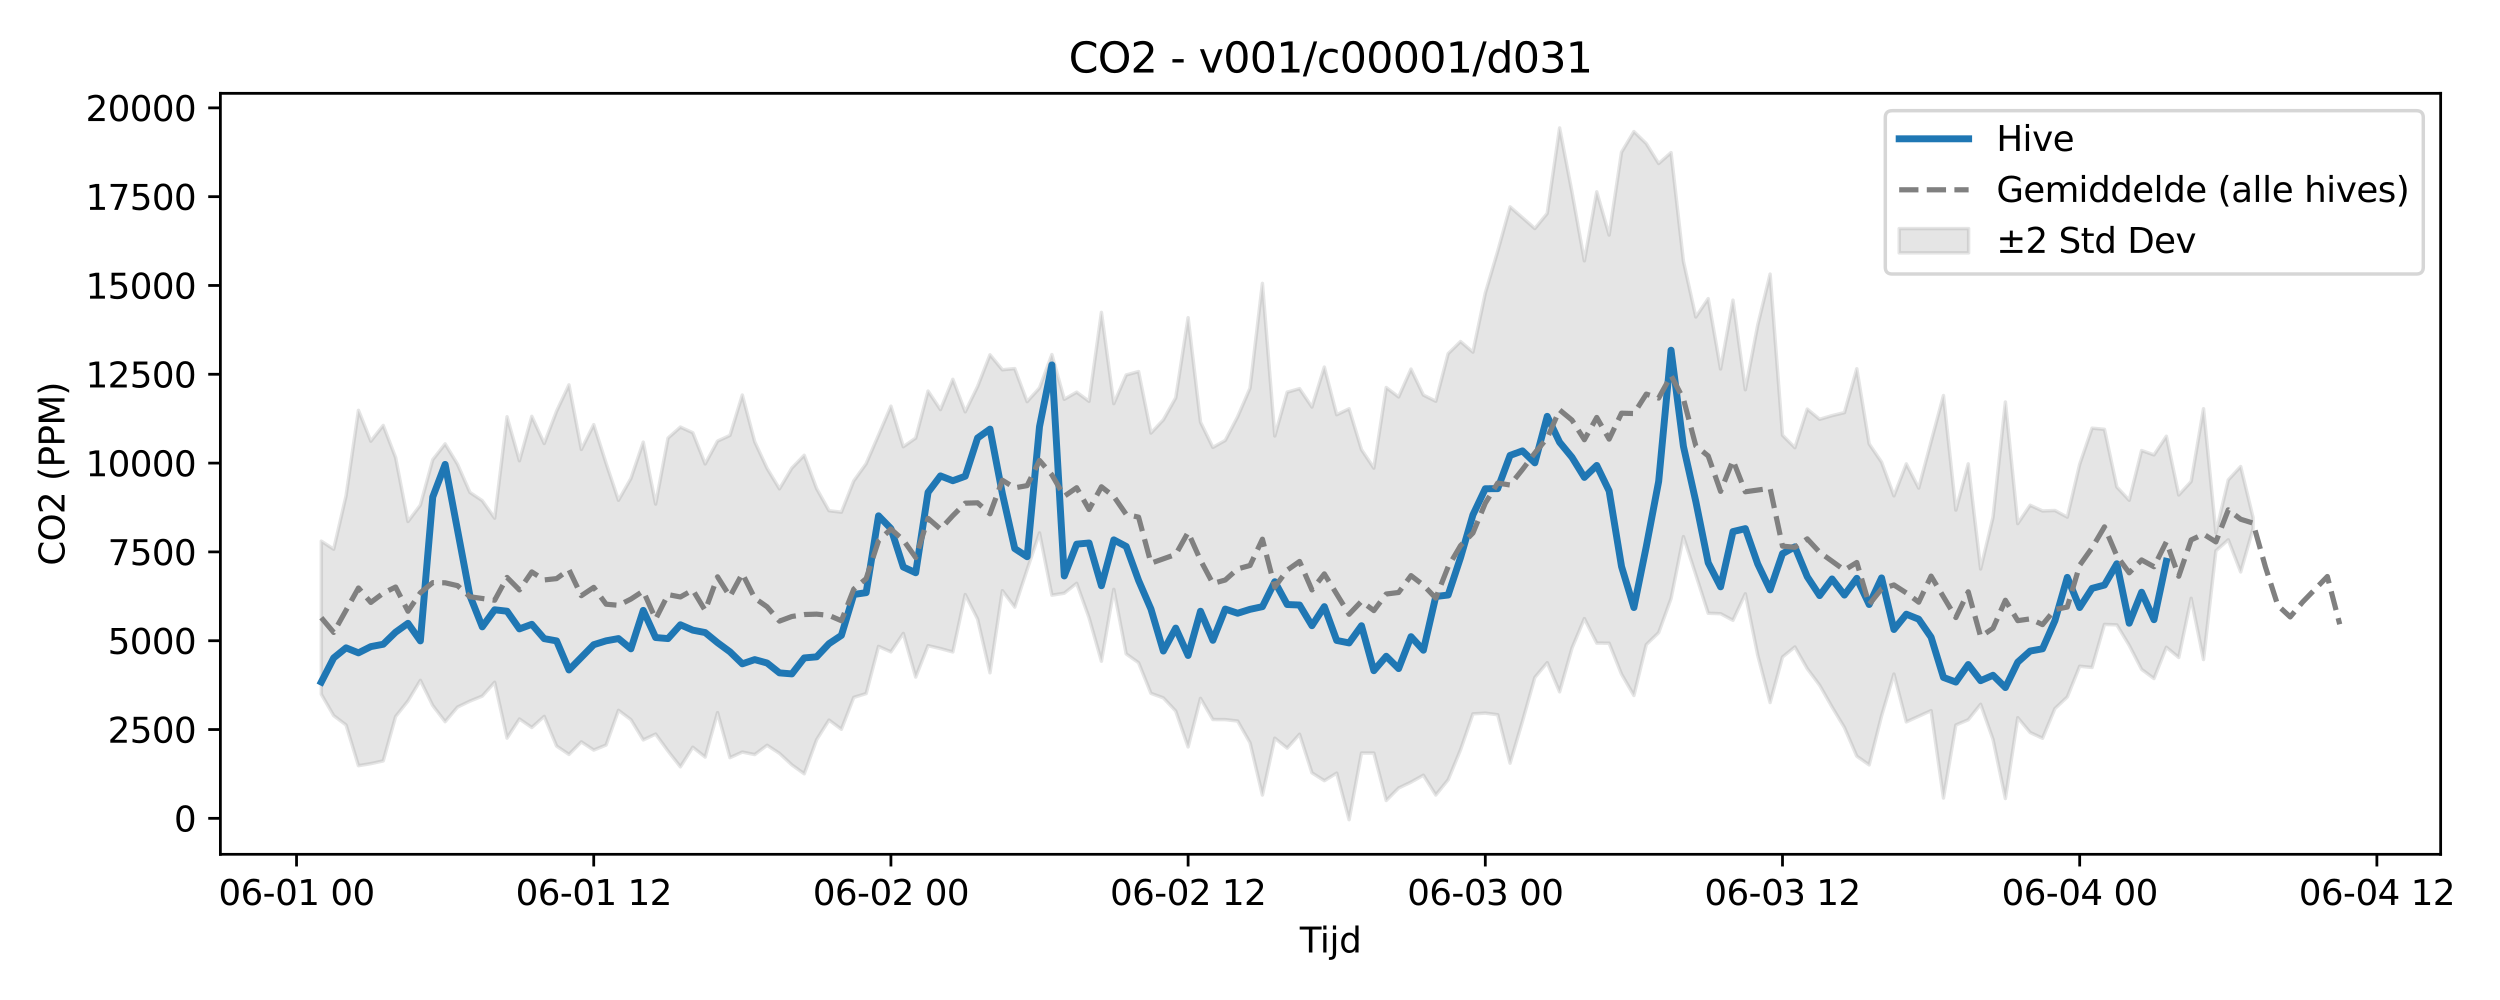 <?xml version="1.0" encoding="utf-8" standalone="no"?>
<!DOCTYPE svg PUBLIC "-//W3C//DTD SVG 1.1//EN"
  "http://www.w3.org/Graphics/SVG/1.1/DTD/svg11.dtd">
<svg xmlns:xlink="http://www.w3.org/1999/xlink" width="720pt" height="288pt" viewBox="0 0 720 288" xmlns="http://www.w3.org/2000/svg" version="1.1">
 <defs>
  <style type="text/css">*{stroke-linejoin: round; stroke-linecap: butt}</style>
 </defs>
 <g id="figure_1">
  <g id="patch_1">
   <path d="M 0 288 
L 720 288 
L 720 0 
L 0 0 
z
" style="fill: #ffffff"/>
  </g>
  <g id="axes_1">
   <g id="patch_2">
    <path d="M 63.47 246.04 
L 702.907 246.04 
L 702.907 26.88 
L 63.47 26.88 
z
" style="fill: #ffffff"/>
   </g>
   <g id="FillBetweenPolyCollection_1">
    <defs>
     <path id="m4c76f7b9cd" d="M 92.535 -132.152 
L 92.535 -88.058 
L 96.102 -81.898 
L 99.668 -79.198 
L 103.234 -67.477 
L 106.801 -68.068 
L 110.367 -68.855 
L 113.933 -81.628 
L 117.499 -86.12 
L 121.066 -92.057 
L 124.632 -84.802 
L 128.198 -80.15 
L 131.765 -84.357 
L 135.331 -86.071 
L 138.897 -87.523 
L 142.464 -91.508 
L 146.03 -75.429 
L 149.596 -80.928 
L 153.162 -78.471 
L 156.729 -81.678 
L 160.295 -73.142 
L 163.861 -70.719 
L 167.428 -74.332 
L 170.994 -71.975 
L 174.56 -73.435 
L 178.126 -83.427 
L 181.693 -80.747 
L 185.259 -74.902 
L 188.825 -76.586 
L 192.392 -71.693 
L 195.958 -67.148 
L 199.524 -72.791 
L 203.091 -69.965 
L 206.657 -82.774 
L 210.223 -69.795 
L 213.789 -71.397 
L 217.356 -70.68 
L 220.922 -73.363 
L 224.488 -71.029 
L 228.055 -67.706 
L 231.621 -65.147 
L 235.187 -74.966 
L 238.754 -80.617 
L 242.32 -77.968 
L 245.886 -87.15 
L 249.452 -88.252 
L 253.019 -101.834 
L 256.585 -100.257 
L 260.151 -105.578 
L 263.718 -93.008 
L 267.284 -102.047 
L 270.85 -101.211 
L 274.417 -100.236 
L 277.983 -116.774 
L 281.549 -109.688 
L 285.115 -94.23 
L 288.682 -117.886 
L 292.248 -113.158 
L 295.814 -123.954 
L 299.381 -134.523 
L 302.947 -116.588 
L 306.513 -117.158 
L 310.08 -120.013 
L 313.646 -110.102 
L 317.212 -97.567 
L 320.778 -118.265 
L 324.345 -99.675 
L 327.911 -97.133 
L 331.477 -88.314 
L 335.044 -87.012 
L 338.61 -83.213 
L 342.176 -72.883 
L 345.743 -86.874 
L 349.309 -80.772 
L 352.875 -80.747 
L 356.441 -80.342 
L 360.008 -74.076 
L 363.574 -59.028 
L 367.14 -75.405 
L 370.707 -72.541 
L 374.273 -76.539 
L 377.839 -65.428 
L 381.406 -63.16 
L 384.972 -65.345 
L 388.538 -51.922 
L 392.104 -71.128 
L 395.671 -71.117 
L 399.237 -57.455 
L 402.803 -61.055 
L 406.37 -62.745 
L 409.936 -64.737 
L 413.502 -59.037 
L 417.068 -63.426 
L 420.635 -72.067 
L 424.201 -82.403 
L 427.767 -82.618 
L 431.334 -82.153 
L 434.9 -68.209 
L 438.466 -80.244 
L 442.033 -92.896 
L 445.599 -97.152 
L 449.165 -88.748 
L 452.731 -101.334 
L 456.298 -109.847 
L 459.864 -102.78 
L 463.43 -102.758 
L 466.997 -93.853 
L 470.563 -87.694 
L 474.129 -102.353 
L 477.696 -105.808 
L 481.262 -115.62 
L 484.828 -133.458 
L 488.394 -122.473 
L 491.961 -111.38 
L 495.527 -111.251 
L 499.093 -109.346 
L 502.66 -116.989 
L 506.226 -99.314 
L 509.792 -85.659 
L 513.359 -98.775 
L 516.925 -101.677 
L 520.491 -95.427 
L 524.057 -90.651 
L 527.624 -84.391 
L 531.19 -78.47 
L 534.756 -70.212 
L 538.323 -67.707 
L 541.889 -81.826 
L 545.455 -93.867 
L 549.022 -80.093 
L 552.588 -81.715 
L 556.154 -83.335 
L 559.72 -58.168 
L 563.287 -79.198 
L 566.853 -80.708 
L 570.419 -85.168 
L 573.986 -75.058 
L 577.552 -58.022 
L 581.118 -81.299 
L 584.685 -77.036 
L 588.251 -75.376 
L 591.817 -83.924 
L 595.383 -87.275 
L 598.95 -96.122 
L 602.516 -95.77 
L 606.082 -108.165 
L 609.649 -108.031 
L 613.215 -102.14 
L 616.781 -95.224 
L 620.348 -92.574 
L 623.914 -101.581 
L 627.48 -98.641 
L 631.046 -115.683 
L 634.613 -98.046 
L 638.179 -129.367 
L 641.745 -132.537 
L 645.312 -123.277 
L 648.878 -135.74 
L 648.878 -138.962 
L 648.878 -138.962 
L 645.312 -153.642 
L 641.745 -149.784 
L 638.179 -134.508 
L 634.613 -170.291 
L 631.046 -149.321 
L 627.48 -145.442 
L 623.914 -162.367 
L 620.348 -156.989 
L 616.781 -158.252 
L 613.215 -143.925 
L 609.649 -147.751 
L 606.082 -164.363 
L 602.516 -164.685 
L 598.95 -154.299 
L 595.383 -139.07 
L 591.817 -140.981 
L 588.251 -140.847 
L 584.685 -142.489 
L 581.118 -137.21 
L 577.552 -172.231 
L 573.986 -139.038 
L 570.419 -124.137 
L 566.853 -154.407 
L 563.287 -141.091 
L 559.72 -174.089 
L 556.154 -160.823 
L 552.588 -147.425 
L 549.022 -154.394 
L 545.455 -145.205 
L 541.889 -154.927 
L 538.323 -160.161 
L 534.756 -181.798 
L 531.19 -169.161 
L 527.624 -168.302 
L 524.057 -167.244 
L 520.491 -170.182 
L 516.925 -159.071 
L 513.359 -162.669 
L 509.792 -209.066 
L 506.226 -194.357 
L 502.66 -175.751 
L 499.093 -201.558 
L 495.527 -181.722 
L 491.961 -201.997 
L 488.394 -196.712 
L 484.828 -212.756 
L 481.262 -244.054 
L 477.696 -240.908 
L 474.129 -246.646 
L 470.563 -250.106 
L 466.997 -244.151 
L 463.43 -220.302 
L 459.864 -232.76 
L 456.298 -212.872 
L 452.731 -232.686 
L 449.165 -251.158 
L 445.599 -226.536 
L 442.033 -222.183 
L 438.466 -225.323 
L 434.9 -228.429 
L 431.334 -215.618 
L 427.767 -203.591 
L 424.201 -186.586 
L 420.635 -189.642 
L 417.068 -186.147 
L 413.502 -172.445 
L 409.936 -174.217 
L 406.37 -181.702 
L 402.803 -173.677 
L 399.237 -176.391 
L 395.671 -153.179 
L 392.104 -158.526 
L 388.538 -170.269 
L 384.972 -168.569 
L 381.406 -182.279 
L 377.839 -170.776 
L 374.273 -176.071 
L 370.707 -175.058 
L 367.14 -162.447 
L 363.574 -206.391 
L 360.008 -176.218 
L 356.441 -167.98 
L 352.875 -161.168 
L 349.309 -159.151 
L 345.743 -166.44 
L 342.176 -196.514 
L 338.61 -173.44 
L 335.044 -167.089 
L 331.477 -163.283 
L 327.911 -180.995 
L 324.345 -180.016 
L 320.778 -171.759 
L 317.212 -198.045 
L 313.646 -172.416 
L 310.08 -175.065 
L 306.513 -173.004 
L 302.947 -185.886 
L 299.381 -176.278 
L 295.814 -172.33 
L 292.248 -181.848 
L 288.682 -181.511 
L 285.115 -185.818 
L 281.549 -176.689 
L 277.983 -169.393 
L 274.417 -178.76 
L 270.85 -170.03 
L 267.284 -175.371 
L 263.718 -161.833 
L 260.151 -159.341 
L 256.585 -171.034 
L 253.019 -162.691 
L 249.452 -154.461 
L 245.886 -149.505 
L 242.32 -140.492 
L 238.754 -140.922 
L 235.187 -147.29 
L 231.621 -156.882 
L 228.055 -153.195 
L 224.488 -147.209 
L 220.922 -153.119 
L 217.356 -160.793 
L 213.789 -174.234 
L 210.223 -162.597 
L 206.657 -160.969 
L 203.091 -154.393 
L 199.524 -163.375 
L 195.958 -165.004 
L 192.392 -161.834 
L 188.825 -142.823 
L 185.259 -160.672 
L 181.693 -150.177 
L 178.126 -143.923 
L 174.56 -154.548 
L 170.994 -165.699 
L 167.428 -158.565 
L 163.861 -177.156 
L 160.295 -169.575 
L 156.729 -160.276 
L 153.162 -168.1 
L 149.596 -155.288 
L 146.03 -167.976 
L 142.464 -138.769 
L 138.897 -143.811 
L 135.331 -146.198 
L 131.765 -154.31 
L 128.198 -160.162 
L 124.632 -155.606 
L 121.066 -142.534 
L 117.499 -137.807 
L 113.933 -156.24 
L 110.367 -165.483 
L 106.801 -160.941 
L 103.234 -169.831 
L 99.668 -145.224 
L 96.102 -129.832 
L 92.535 -132.152 
z
" style="stroke: #808080; stroke-opacity: 0.2"/>
    </defs>
    <g clip-path="url(#p36163478e5)">
     <use xlink:href="#m4c76f7b9cd" x="0" y="288" style="fill: #808080; fill-opacity: 0.2; stroke: #808080; stroke-opacity: 0.2"/>
    </g>
   </g>
   <g id="matplotlib.axis_1">
    <g id="xtick_1">
     <g id="line2d_1">
      <defs>
       <path id="mec4225e1d2" d="M 0 0 
L 0 3.5 
" style="stroke: #000000; stroke-width: 0.8"/>
      </defs>
      <g>
       <use xlink:href="#mec4225e1d2" x="85.403" y="246.04" style="stroke: #000000; stroke-width: 0.8"/>
      </g>
     </g>
     <g id="text_1">
      <!-- 06-01 00 -->
      <g transform="translate(62.922 260.638) scale(0.1 -0.1)">
       <defs>
        <path id="DejaVuSans-30" d="M 2034 4250 
Q 1547 4250 1301 3770 
Q 1056 3291 1056 2328 
Q 1056 1369 1301 889 
Q 1547 409 2034 409 
Q 2525 409 2770 889 
Q 3016 1369 3016 2328 
Q 3016 3291 2770 3770 
Q 2525 4250 2034 4250 
z
M 2034 4750 
Q 2819 4750 3233 4129 
Q 3647 3509 3647 2328 
Q 3647 1150 3233 529 
Q 2819 -91 2034 -91 
Q 1250 -91 836 529 
Q 422 1150 422 2328 
Q 422 3509 836 4129 
Q 1250 4750 2034 4750 
z
" transform="scale(0.016)"/>
        <path id="DejaVuSans-36" d="M 2113 2584 
Q 1688 2584 1439 2293 
Q 1191 2003 1191 1497 
Q 1191 994 1439 701 
Q 1688 409 2113 409 
Q 2538 409 2786 701 
Q 3034 994 3034 1497 
Q 3034 2003 2786 2293 
Q 2538 2584 2113 2584 
z
M 3366 4563 
L 3366 3988 
Q 3128 4100 2886 4159 
Q 2644 4219 2406 4219 
Q 1781 4219 1451 3797 
Q 1122 3375 1075 2522 
Q 1259 2794 1537 2939 
Q 1816 3084 2150 3084 
Q 2853 3084 3261 2657 
Q 3669 2231 3669 1497 
Q 3669 778 3244 343 
Q 2819 -91 2113 -91 
Q 1303 -91 875 529 
Q 447 1150 447 2328 
Q 447 3434 972 4092 
Q 1497 4750 2381 4750 
Q 2619 4750 2861 4703 
Q 3103 4656 3366 4563 
z
" transform="scale(0.016)"/>
        <path id="DejaVuSans-2d" d="M 313 2009 
L 1997 2009 
L 1997 1497 
L 313 1497 
L 313 2009 
z
" transform="scale(0.016)"/>
        <path id="DejaVuSans-31" d="M 794 531 
L 1825 531 
L 1825 4091 
L 703 3866 
L 703 4441 
L 1819 4666 
L 2450 4666 
L 2450 531 
L 3481 531 
L 3481 0 
L 794 0 
L 794 531 
z
" transform="scale(0.016)"/>
        <path id="DejaVuSans-20" transform="scale(0.016)"/>
       </defs>
       <use xlink:href="#DejaVuSans-30"/>
       <use xlink:href="#DejaVuSans-36" transform="translate(63.623 0)"/>
       <use xlink:href="#DejaVuSans-2d" transform="translate(127.246 0)"/>
       <use xlink:href="#DejaVuSans-30" transform="translate(163.33 0)"/>
       <use xlink:href="#DejaVuSans-31" transform="translate(226.953 0)"/>
       <use xlink:href="#DejaVuSans-20" transform="translate(290.576 0)"/>
       <use xlink:href="#DejaVuSans-30" transform="translate(322.363 0)"/>
       <use xlink:href="#DejaVuSans-30" transform="translate(385.986 0)"/>
      </g>
     </g>
    </g>
    <g id="xtick_2">
     <g id="line2d_2">
      <g>
       <use xlink:href="#mec4225e1d2" x="170.994" y="246.04" style="stroke: #000000; stroke-width: 0.8"/>
      </g>
     </g>
     <g id="text_2">
      <!-- 06-01 12 -->
      <g transform="translate(148.513 260.638) scale(0.1 -0.1)">
       <defs>
        <path id="DejaVuSans-32" d="M 1228 531 
L 3431 531 
L 3431 0 
L 469 0 
L 469 531 
Q 828 903 1448 1529 
Q 2069 2156 2228 2338 
Q 2531 2678 2651 2914 
Q 2772 3150 2772 3378 
Q 2772 3750 2511 3984 
Q 2250 4219 1831 4219 
Q 1534 4219 1204 4116 
Q 875 4013 500 3803 
L 500 4441 
Q 881 4594 1212 4672 
Q 1544 4750 1819 4750 
Q 2544 4750 2975 4387 
Q 3406 4025 3406 3419 
Q 3406 3131 3298 2873 
Q 3191 2616 2906 2266 
Q 2828 2175 2409 1742 
Q 1991 1309 1228 531 
z
" transform="scale(0.016)"/>
       </defs>
       <use xlink:href="#DejaVuSans-30"/>
       <use xlink:href="#DejaVuSans-36" transform="translate(63.623 0)"/>
       <use xlink:href="#DejaVuSans-2d" transform="translate(127.246 0)"/>
       <use xlink:href="#DejaVuSans-30" transform="translate(163.33 0)"/>
       <use xlink:href="#DejaVuSans-31" transform="translate(226.953 0)"/>
       <use xlink:href="#DejaVuSans-20" transform="translate(290.576 0)"/>
       <use xlink:href="#DejaVuSans-31" transform="translate(322.363 0)"/>
       <use xlink:href="#DejaVuSans-32" transform="translate(385.986 0)"/>
      </g>
     </g>
    </g>
    <g id="xtick_3">
     <g id="line2d_3">
      <g>
       <use xlink:href="#mec4225e1d2" x="256.585" y="246.04" style="stroke: #000000; stroke-width: 0.8"/>
      </g>
     </g>
     <g id="text_3">
      <!-- 06-02 00 -->
      <g transform="translate(234.105 260.638) scale(0.1 -0.1)">
       <use xlink:href="#DejaVuSans-30"/>
       <use xlink:href="#DejaVuSans-36" transform="translate(63.623 0)"/>
       <use xlink:href="#DejaVuSans-2d" transform="translate(127.246 0)"/>
       <use xlink:href="#DejaVuSans-30" transform="translate(163.33 0)"/>
       <use xlink:href="#DejaVuSans-32" transform="translate(226.953 0)"/>
       <use xlink:href="#DejaVuSans-20" transform="translate(290.576 0)"/>
       <use xlink:href="#DejaVuSans-30" transform="translate(322.363 0)"/>
       <use xlink:href="#DejaVuSans-30" transform="translate(385.986 0)"/>
      </g>
     </g>
    </g>
    <g id="xtick_4">
     <g id="line2d_4">
      <g>
       <use xlink:href="#mec4225e1d2" x="342.176" y="246.04" style="stroke: #000000; stroke-width: 0.8"/>
      </g>
     </g>
     <g id="text_4">
      <!-- 06-02 12 -->
      <g transform="translate(319.696 260.638) scale(0.1 -0.1)">
       <use xlink:href="#DejaVuSans-30"/>
       <use xlink:href="#DejaVuSans-36" transform="translate(63.623 0)"/>
       <use xlink:href="#DejaVuSans-2d" transform="translate(127.246 0)"/>
       <use xlink:href="#DejaVuSans-30" transform="translate(163.33 0)"/>
       <use xlink:href="#DejaVuSans-32" transform="translate(226.953 0)"/>
       <use xlink:href="#DejaVuSans-20" transform="translate(290.576 0)"/>
       <use xlink:href="#DejaVuSans-31" transform="translate(322.363 0)"/>
       <use xlink:href="#DejaVuSans-32" transform="translate(385.986 0)"/>
      </g>
     </g>
    </g>
    <g id="xtick_5">
     <g id="line2d_5">
      <g>
       <use xlink:href="#mec4225e1d2" x="427.767" y="246.04" style="stroke: #000000; stroke-width: 0.8"/>
      </g>
     </g>
     <g id="text_5">
      <!-- 06-03 00 -->
      <g transform="translate(405.287 260.638) scale(0.1 -0.1)">
       <defs>
        <path id="DejaVuSans-33" d="M 2597 2516 
Q 3050 2419 3304 2112 
Q 3559 1806 3559 1356 
Q 3559 666 3084 287 
Q 2609 -91 1734 -91 
Q 1441 -91 1130 -33 
Q 819 25 488 141 
L 488 750 
Q 750 597 1062 519 
Q 1375 441 1716 441 
Q 2309 441 2620 675 
Q 2931 909 2931 1356 
Q 2931 1769 2642 2001 
Q 2353 2234 1838 2234 
L 1294 2234 
L 1294 2753 
L 1863 2753 
Q 2328 2753 2575 2939 
Q 2822 3125 2822 3475 
Q 2822 3834 2567 4026 
Q 2313 4219 1838 4219 
Q 1578 4219 1281 4162 
Q 984 4106 628 3988 
L 628 4550 
Q 988 4650 1302 4700 
Q 1616 4750 1894 4750 
Q 2613 4750 3031 4423 
Q 3450 4097 3450 3541 
Q 3450 3153 3228 2886 
Q 3006 2619 2597 2516 
z
" transform="scale(0.016)"/>
       </defs>
       <use xlink:href="#DejaVuSans-30"/>
       <use xlink:href="#DejaVuSans-36" transform="translate(63.623 0)"/>
       <use xlink:href="#DejaVuSans-2d" transform="translate(127.246 0)"/>
       <use xlink:href="#DejaVuSans-30" transform="translate(163.33 0)"/>
       <use xlink:href="#DejaVuSans-33" transform="translate(226.953 0)"/>
       <use xlink:href="#DejaVuSans-20" transform="translate(290.576 0)"/>
       <use xlink:href="#DejaVuSans-30" transform="translate(322.363 0)"/>
       <use xlink:href="#DejaVuSans-30" transform="translate(385.986 0)"/>
      </g>
     </g>
    </g>
    <g id="xtick_6">
     <g id="line2d_6">
      <g>
       <use xlink:href="#mec4225e1d2" x="513.359" y="246.04" style="stroke: #000000; stroke-width: 0.8"/>
      </g>
     </g>
     <g id="text_6">
      <!-- 06-03 12 -->
      <g transform="translate(490.878 260.638) scale(0.1 -0.1)">
       <use xlink:href="#DejaVuSans-30"/>
       <use xlink:href="#DejaVuSans-36" transform="translate(63.623 0)"/>
       <use xlink:href="#DejaVuSans-2d" transform="translate(127.246 0)"/>
       <use xlink:href="#DejaVuSans-30" transform="translate(163.33 0)"/>
       <use xlink:href="#DejaVuSans-33" transform="translate(226.953 0)"/>
       <use xlink:href="#DejaVuSans-20" transform="translate(290.576 0)"/>
       <use xlink:href="#DejaVuSans-31" transform="translate(322.363 0)"/>
       <use xlink:href="#DejaVuSans-32" transform="translate(385.986 0)"/>
      </g>
     </g>
    </g>
    <g id="xtick_7">
     <g id="line2d_7">
      <g>
       <use xlink:href="#mec4225e1d2" x="598.95" y="246.04" style="stroke: #000000; stroke-width: 0.8"/>
      </g>
     </g>
     <g id="text_7">
      <!-- 06-04 00 -->
      <g transform="translate(576.469 260.638) scale(0.1 -0.1)">
       <defs>
        <path id="DejaVuSans-34" d="M 2419 4116 
L 825 1625 
L 2419 1625 
L 2419 4116 
z
M 2253 4666 
L 3047 4666 
L 3047 1625 
L 3713 1625 
L 3713 1100 
L 3047 1100 
L 3047 0 
L 2419 0 
L 2419 1100 
L 313 1100 
L 313 1709 
L 2253 4666 
z
" transform="scale(0.016)"/>
       </defs>
       <use xlink:href="#DejaVuSans-30"/>
       <use xlink:href="#DejaVuSans-36" transform="translate(63.623 0)"/>
       <use xlink:href="#DejaVuSans-2d" transform="translate(127.246 0)"/>
       <use xlink:href="#DejaVuSans-30" transform="translate(163.33 0)"/>
       <use xlink:href="#DejaVuSans-34" transform="translate(226.953 0)"/>
       <use xlink:href="#DejaVuSans-20" transform="translate(290.576 0)"/>
       <use xlink:href="#DejaVuSans-30" transform="translate(322.363 0)"/>
       <use xlink:href="#DejaVuSans-30" transform="translate(385.986 0)"/>
      </g>
     </g>
    </g>
    <g id="xtick_8">
     <g id="line2d_8">
      <g>
       <use xlink:href="#mec4225e1d2" x="684.541" y="246.04" style="stroke: #000000; stroke-width: 0.8"/>
      </g>
     </g>
     <g id="text_8">
      <!-- 06-04 12 -->
      <g transform="translate(662.06 260.638) scale(0.1 -0.1)">
       <use xlink:href="#DejaVuSans-30"/>
       <use xlink:href="#DejaVuSans-36" transform="translate(63.623 0)"/>
       <use xlink:href="#DejaVuSans-2d" transform="translate(127.246 0)"/>
       <use xlink:href="#DejaVuSans-30" transform="translate(163.33 0)"/>
       <use xlink:href="#DejaVuSans-34" transform="translate(226.953 0)"/>
       <use xlink:href="#DejaVuSans-20" transform="translate(290.576 0)"/>
       <use xlink:href="#DejaVuSans-31" transform="translate(322.363 0)"/>
       <use xlink:href="#DejaVuSans-32" transform="translate(385.986 0)"/>
      </g>
     </g>
    </g>
    <g id="text_9">
     <!-- Tijd -->
     <g transform="translate(374.339 274.317) scale(0.1 -0.1)">
      <defs>
       <path id="DejaVuSans-54" d="M -19 4666 
L 3928 4666 
L 3928 4134 
L 2272 4134 
L 2272 0 
L 1638 0 
L 1638 4134 
L -19 4134 
L -19 4666 
z
" transform="scale(0.016)"/>
       <path id="DejaVuSans-69" d="M 603 3500 
L 1178 3500 
L 1178 0 
L 603 0 
L 603 3500 
z
M 603 4863 
L 1178 4863 
L 1178 4134 
L 603 4134 
L 603 4863 
z
" transform="scale(0.016)"/>
       <path id="DejaVuSans-6a" d="M 603 3500 
L 1178 3500 
L 1178 -63 
Q 1178 -731 923 -1031 
Q 669 -1331 103 -1331 
L -116 -1331 
L -116 -844 
L 38 -844 
Q 366 -844 484 -692 
Q 603 -541 603 -63 
L 603 3500 
z
M 603 4863 
L 1178 4863 
L 1178 4134 
L 603 4134 
L 603 4863 
z
" transform="scale(0.016)"/>
       <path id="DejaVuSans-64" d="M 2906 2969 
L 2906 4863 
L 3481 4863 
L 3481 0 
L 2906 0 
L 2906 525 
Q 2725 213 2448 61 
Q 2172 -91 1784 -91 
Q 1150 -91 751 415 
Q 353 922 353 1747 
Q 353 2572 751 3078 
Q 1150 3584 1784 3584 
Q 2172 3584 2448 3432 
Q 2725 3281 2906 2969 
z
M 947 1747 
Q 947 1113 1208 752 
Q 1469 391 1925 391 
Q 2381 391 2643 752 
Q 2906 1113 2906 1747 
Q 2906 2381 2643 2742 
Q 2381 3103 1925 3103 
Q 1469 3103 1208 2742 
Q 947 2381 947 1747 
z
" transform="scale(0.016)"/>
      </defs>
      <use xlink:href="#DejaVuSans-54"/>
      <use xlink:href="#DejaVuSans-69" transform="translate(57.959 0)"/>
      <use xlink:href="#DejaVuSans-6a" transform="translate(85.742 0)"/>
      <use xlink:href="#DejaVuSans-64" transform="translate(113.525 0)"/>
     </g>
    </g>
   </g>
   <g id="matplotlib.axis_2">
    <g id="ytick_1">
     <g id="line2d_9">
      <defs>
       <path id="md33e8efeef" d="M 0 0 
L -3.5 0 
" style="stroke: #000000; stroke-width: 0.8"/>
      </defs>
      <g>
       <use xlink:href="#md33e8efeef" x="63.47" y="235.682" style="stroke: #000000; stroke-width: 0.8"/>
      </g>
     </g>
     <g id="text_10">
      <!-- 0 -->
      <g transform="translate(50.108 239.481) scale(0.1 -0.1)">
       <use xlink:href="#DejaVuSans-30"/>
      </g>
     </g>
    </g>
    <g id="ytick_2">
     <g id="line2d_10">
      <g>
       <use xlink:href="#md33e8efeef" x="63.47" y="210.104" style="stroke: #000000; stroke-width: 0.8"/>
      </g>
     </g>
     <g id="text_11">
      <!-- 2500 -->
      <g transform="translate(31.02 213.903) scale(0.1 -0.1)">
       <defs>
        <path id="DejaVuSans-35" d="M 691 4666 
L 3169 4666 
L 3169 4134 
L 1269 4134 
L 1269 2991 
Q 1406 3038 1543 3061 
Q 1681 3084 1819 3084 
Q 2600 3084 3056 2656 
Q 3513 2228 3513 1497 
Q 3513 744 3044 326 
Q 2575 -91 1722 -91 
Q 1428 -91 1123 -41 
Q 819 9 494 109 
L 494 744 
Q 775 591 1075 516 
Q 1375 441 1709 441 
Q 2250 441 2565 725 
Q 2881 1009 2881 1497 
Q 2881 1984 2565 2268 
Q 2250 2553 1709 2553 
Q 1456 2553 1204 2497 
Q 953 2441 691 2322 
L 691 4666 
z
" transform="scale(0.016)"/>
       </defs>
       <use xlink:href="#DejaVuSans-32"/>
       <use xlink:href="#DejaVuSans-35" transform="translate(63.623 0)"/>
       <use xlink:href="#DejaVuSans-30" transform="translate(127.246 0)"/>
       <use xlink:href="#DejaVuSans-30" transform="translate(190.869 0)"/>
      </g>
     </g>
    </g>
    <g id="ytick_3">
     <g id="line2d_11">
      <g>
       <use xlink:href="#md33e8efeef" x="63.47" y="184.527" style="stroke: #000000; stroke-width: 0.8"/>
      </g>
     </g>
     <g id="text_12">
      <!-- 5000 -->
      <g transform="translate(31.02 188.326) scale(0.1 -0.1)">
       <use xlink:href="#DejaVuSans-35"/>
       <use xlink:href="#DejaVuSans-30" transform="translate(63.623 0)"/>
       <use xlink:href="#DejaVuSans-30" transform="translate(127.246 0)"/>
       <use xlink:href="#DejaVuSans-30" transform="translate(190.869 0)"/>
      </g>
     </g>
    </g>
    <g id="ytick_4">
     <g id="line2d_12">
      <g>
       <use xlink:href="#md33e8efeef" x="63.47" y="158.949" style="stroke: #000000; stroke-width: 0.8"/>
      </g>
     </g>
     <g id="text_13">
      <!-- 7500 -->
      <g transform="translate(31.02 162.749) scale(0.1 -0.1)">
       <defs>
        <path id="DejaVuSans-37" d="M 525 4666 
L 3525 4666 
L 3525 4397 
L 1831 0 
L 1172 0 
L 2766 4134 
L 525 4134 
L 525 4666 
z
" transform="scale(0.016)"/>
       </defs>
       <use xlink:href="#DejaVuSans-37"/>
       <use xlink:href="#DejaVuSans-35" transform="translate(63.623 0)"/>
       <use xlink:href="#DejaVuSans-30" transform="translate(127.246 0)"/>
       <use xlink:href="#DejaVuSans-30" transform="translate(190.869 0)"/>
      </g>
     </g>
    </g>
    <g id="ytick_5">
     <g id="line2d_13">
      <g>
       <use xlink:href="#md33e8efeef" x="63.47" y="133.372" style="stroke: #000000; stroke-width: 0.8"/>
      </g>
     </g>
     <g id="text_14">
      <!-- 10000 -->
      <g transform="translate(24.657 137.171) scale(0.1 -0.1)">
       <use xlink:href="#DejaVuSans-31"/>
       <use xlink:href="#DejaVuSans-30" transform="translate(63.623 0)"/>
       <use xlink:href="#DejaVuSans-30" transform="translate(127.246 0)"/>
       <use xlink:href="#DejaVuSans-30" transform="translate(190.869 0)"/>
       <use xlink:href="#DejaVuSans-30" transform="translate(254.492 0)"/>
      </g>
     </g>
    </g>
    <g id="ytick_6">
     <g id="line2d_14">
      <g>
       <use xlink:href="#md33e8efeef" x="63.47" y="107.795" style="stroke: #000000; stroke-width: 0.8"/>
      </g>
     </g>
     <g id="text_15">
      <!-- 12500 -->
      <g transform="translate(24.657 111.594) scale(0.1 -0.1)">
       <use xlink:href="#DejaVuSans-31"/>
       <use xlink:href="#DejaVuSans-32" transform="translate(63.623 0)"/>
       <use xlink:href="#DejaVuSans-35" transform="translate(127.246 0)"/>
       <use xlink:href="#DejaVuSans-30" transform="translate(190.869 0)"/>
       <use xlink:href="#DejaVuSans-30" transform="translate(254.492 0)"/>
      </g>
     </g>
    </g>
    <g id="ytick_7">
     <g id="line2d_15">
      <g>
       <use xlink:href="#md33e8efeef" x="63.47" y="82.217" style="stroke: #000000; stroke-width: 0.8"/>
      </g>
     </g>
     <g id="text_16">
      <!-- 15000 -->
      <g transform="translate(24.657 86.016) scale(0.1 -0.1)">
       <use xlink:href="#DejaVuSans-31"/>
       <use xlink:href="#DejaVuSans-35" transform="translate(63.623 0)"/>
       <use xlink:href="#DejaVuSans-30" transform="translate(127.246 0)"/>
       <use xlink:href="#DejaVuSans-30" transform="translate(190.869 0)"/>
       <use xlink:href="#DejaVuSans-30" transform="translate(254.492 0)"/>
      </g>
     </g>
    </g>
    <g id="ytick_8">
     <g id="line2d_16">
      <g>
       <use xlink:href="#md33e8efeef" x="63.47" y="56.64" style="stroke: #000000; stroke-width: 0.8"/>
      </g>
     </g>
     <g id="text_17">
      <!-- 17500 -->
      <g transform="translate(24.657 60.439) scale(0.1 -0.1)">
       <use xlink:href="#DejaVuSans-31"/>
       <use xlink:href="#DejaVuSans-37" transform="translate(63.623 0)"/>
       <use xlink:href="#DejaVuSans-35" transform="translate(127.246 0)"/>
       <use xlink:href="#DejaVuSans-30" transform="translate(190.869 0)"/>
       <use xlink:href="#DejaVuSans-30" transform="translate(254.492 0)"/>
      </g>
     </g>
    </g>
    <g id="ytick_9">
     <g id="line2d_17">
      <g>
       <use xlink:href="#md33e8efeef" x="63.47" y="31.062" style="stroke: #000000; stroke-width: 0.8"/>
      </g>
     </g>
     <g id="text_18">
      <!-- 20000 -->
      <g transform="translate(24.657 34.862) scale(0.1 -0.1)">
       <use xlink:href="#DejaVuSans-32"/>
       <use xlink:href="#DejaVuSans-30" transform="translate(63.623 0)"/>
       <use xlink:href="#DejaVuSans-30" transform="translate(127.246 0)"/>
       <use xlink:href="#DejaVuSans-30" transform="translate(190.869 0)"/>
       <use xlink:href="#DejaVuSans-30" transform="translate(254.492 0)"/>
      </g>
     </g>
    </g>
    <g id="text_19">
     <!-- CO2 (PPM) -->
     <g transform="translate(18.578 162.903) rotate(-90) scale(0.1 -0.1)">
      <defs>
       <path id="DejaVuSans-43" d="M 4122 4306 
L 4122 3641 
Q 3803 3938 3442 4084 
Q 3081 4231 2675 4231 
Q 1875 4231 1450 3742 
Q 1025 3253 1025 2328 
Q 1025 1406 1450 917 
Q 1875 428 2675 428 
Q 3081 428 3442 575 
Q 3803 722 4122 1019 
L 4122 359 
Q 3791 134 3420 21 
Q 3050 -91 2638 -91 
Q 1578 -91 968 557 
Q 359 1206 359 2328 
Q 359 3453 968 4101 
Q 1578 4750 2638 4750 
Q 3056 4750 3426 4639 
Q 3797 4528 4122 4306 
z
" transform="scale(0.016)"/>
       <path id="DejaVuSans-4f" d="M 2522 4238 
Q 1834 4238 1429 3725 
Q 1025 3213 1025 2328 
Q 1025 1447 1429 934 
Q 1834 422 2522 422 
Q 3209 422 3611 934 
Q 4013 1447 4013 2328 
Q 4013 3213 3611 3725 
Q 3209 4238 2522 4238 
z
M 2522 4750 
Q 3503 4750 4090 4092 
Q 4678 3434 4678 2328 
Q 4678 1225 4090 567 
Q 3503 -91 2522 -91 
Q 1538 -91 948 565 
Q 359 1222 359 2328 
Q 359 3434 948 4092 
Q 1538 4750 2522 4750 
z
" transform="scale(0.016)"/>
       <path id="DejaVuSans-28" d="M 1984 4856 
Q 1566 4138 1362 3434 
Q 1159 2731 1159 2009 
Q 1159 1288 1364 580 
Q 1569 -128 1984 -844 
L 1484 -844 
Q 1016 -109 783 600 
Q 550 1309 550 2009 
Q 550 2706 781 3412 
Q 1013 4119 1484 4856 
L 1984 4856 
z
" transform="scale(0.016)"/>
       <path id="DejaVuSans-50" d="M 1259 4147 
L 1259 2394 
L 2053 2394 
Q 2494 2394 2734 2622 
Q 2975 2850 2975 3272 
Q 2975 3691 2734 3919 
Q 2494 4147 2053 4147 
L 1259 4147 
z
M 628 4666 
L 2053 4666 
Q 2838 4666 3239 4311 
Q 3641 3956 3641 3272 
Q 3641 2581 3239 2228 
Q 2838 1875 2053 1875 
L 1259 1875 
L 1259 0 
L 628 0 
L 628 4666 
z
" transform="scale(0.016)"/>
       <path id="DejaVuSans-4d" d="M 628 4666 
L 1569 4666 
L 2759 1491 
L 3956 4666 
L 4897 4666 
L 4897 0 
L 4281 0 
L 4281 4097 
L 3078 897 
L 2444 897 
L 1241 4097 
L 1241 0 
L 628 0 
L 628 4666 
z
" transform="scale(0.016)"/>
       <path id="DejaVuSans-29" d="M 513 4856 
L 1013 4856 
Q 1481 4119 1714 3412 
Q 1947 2706 1947 2009 
Q 1947 1309 1714 600 
Q 1481 -109 1013 -844 
L 513 -844 
Q 928 -128 1133 580 
Q 1338 1288 1338 2009 
Q 1338 2731 1133 3434 
Q 928 4138 513 4856 
z
" transform="scale(0.016)"/>
      </defs>
      <use xlink:href="#DejaVuSans-43"/>
      <use xlink:href="#DejaVuSans-4f" transform="translate(69.824 0)"/>
      <use xlink:href="#DejaVuSans-32" transform="translate(148.535 0)"/>
      <use xlink:href="#DejaVuSans-20" transform="translate(212.158 0)"/>
      <use xlink:href="#DejaVuSans-28" transform="translate(243.945 0)"/>
      <use xlink:href="#DejaVuSans-50" transform="translate(282.959 0)"/>
      <use xlink:href="#DejaVuSans-50" transform="translate(343.262 0)"/>
      <use xlink:href="#DejaVuSans-4d" transform="translate(403.564 0)"/>
      <use xlink:href="#DejaVuSans-29" transform="translate(489.844 0)"/>
     </g>
    </g>
   </g>
   <g id="line2d_18">
    <path d="M 92.535 196.425 
L 96.102 189.479 
L 99.668 186.58 
L 103.234 188.022 
L 106.801 186.225 
L 110.367 185.546 
L 113.933 182.071 
L 117.499 179.52 
L 121.066 184.575 
L 124.632 143.132 
L 128.198 133.754 
L 135.331 171.539 
L 138.897 180.53 
L 142.464 175.619 
L 146.03 176.025 
L 149.596 181.12 
L 153.162 179.804 
L 156.729 183.93 
L 160.295 184.578 
L 163.861 192.947 
L 170.994 185.673 
L 174.56 184.557 
L 178.126 183.91 
L 181.693 186.859 
L 185.259 175.796 
L 188.825 183.611 
L 192.392 183.91 
L 195.958 179.937 
L 199.524 181.485 
L 203.091 182.177 
L 206.657 185.096 
L 210.223 187.715 
L 213.789 191.182 
L 217.356 189.966 
L 220.922 190.948 
L 224.488 193.789 
L 228.055 194.083 
L 231.621 189.482 
L 235.187 189.168 
L 238.754 185.373 
L 242.32 182.989 
L 245.886 171.206 
L 249.452 170.688 
L 253.019 148.558 
L 256.585 152.231 
L 260.151 163.301 
L 263.718 164.952 
L 267.284 141.792 
L 270.85 137.059 
L 274.417 138.447 
L 277.983 137.157 
L 281.549 126.125 
L 285.115 123.591 
L 288.682 142.171 
L 292.248 157.991 
L 295.814 160.334 
L 299.381 122.868 
L 302.947 105.1 
L 306.513 165.869 
L 310.08 156.719 
L 313.646 156.381 
L 317.212 168.699 
L 320.778 155.484 
L 324.345 157.374 
L 327.911 167.172 
L 331.477 175.414 
L 335.044 187.497 
L 338.61 180.895 
L 342.176 188.776 
L 345.743 176.042 
L 349.309 184.407 
L 352.875 175.414 
L 356.441 176.611 
L 360.008 175.489 
L 363.574 174.722 
L 367.14 167.543 
L 370.707 174.101 
L 374.273 174.245 
L 377.839 180.199 
L 381.406 174.715 
L 384.972 184.448 
L 388.538 185.165 
L 392.104 180.209 
L 395.671 193.155 
L 399.237 189.008 
L 402.803 192.551 
L 406.37 183.367 
L 409.936 187.258 
L 413.502 171.799 
L 417.068 171.363 
L 420.635 160.58 
L 424.201 148.278 
L 427.767 140.755 
L 431.334 140.728 
L 434.9 131.155 
L 438.466 129.853 
L 442.033 133.297 
L 445.599 119.911 
L 449.165 127.366 
L 452.731 131.701 
L 456.298 137.485 
L 459.864 134.051 
L 463.43 141.403 
L 466.997 163.141 
L 470.563 174.964 
L 474.129 157.408 
L 477.696 138.638 
L 481.262 100.865 
L 484.828 128.56 
L 488.394 144.435 
L 491.961 162.083 
L 495.527 169.006 
L 499.093 153.094 
L 502.66 152.245 
L 506.226 162.421 
L 509.792 169.879 
L 513.359 159.451 
L 516.925 157.497 
L 520.491 166.101 
L 524.057 171.528 
L 527.624 166.742 
L 531.19 171.38 
L 534.756 166.561 
L 538.323 174.095 
L 541.889 166.445 
L 545.455 181.294 
L 549.022 176.892 
L 552.588 178.332 
L 556.154 183.517 
L 559.72 195.102 
L 563.287 196.436 
L 566.853 191.388 
L 570.419 196.037 
L 573.986 194.482 
L 577.552 198.015 
L 581.118 190.689 
L 584.685 187.501 
L 588.251 186.856 
L 591.817 178.743 
L 595.383 166.292 
L 598.95 174.964 
L 602.516 169.45 
L 606.082 168.498 
L 609.649 162.37 
L 613.215 179.486 
L 616.781 170.565 
L 620.348 178.467 
L 623.914 161.655 
L 623.914 161.655 
" clip-path="url(#p36163478e5)" style="fill: none; stroke: #1f77b4; stroke-width: 2; stroke-linecap: square"/>
   </g>
   <g id="line2d_19">
    <path d="M 92.535 177.895 
L 96.102 182.135 
L 103.234 169.346 
L 106.801 173.496 
L 110.367 170.831 
L 113.933 169.066 
L 117.499 176.037 
L 121.066 170.705 
L 124.632 167.796 
L 128.198 167.844 
L 131.765 168.667 
L 135.331 171.865 
L 142.464 172.862 
L 146.03 166.297 
L 149.596 169.892 
L 153.162 164.715 
L 156.729 167.023 
L 160.295 166.641 
L 163.861 164.062 
L 167.428 171.552 
L 170.994 169.163 
L 174.56 174.009 
L 178.126 174.325 
L 181.693 172.538 
L 185.259 170.213 
L 188.825 178.296 
L 192.392 171.236 
L 195.958 171.924 
L 199.524 169.917 
L 203.091 175.821 
L 206.657 166.129 
L 210.223 171.804 
L 213.789 165.184 
L 217.356 172.263 
L 220.922 174.759 
L 224.488 178.881 
L 228.055 177.549 
L 231.621 176.986 
L 235.187 176.872 
L 238.754 177.231 
L 242.32 178.77 
L 245.886 169.672 
L 249.452 166.644 
L 253.019 155.737 
L 256.585 152.355 
L 260.151 155.541 
L 263.718 160.58 
L 267.284 149.291 
L 270.85 152.379 
L 274.417 148.502 
L 277.983 144.916 
L 281.549 144.811 
L 285.115 147.976 
L 288.682 138.301 
L 292.248 140.497 
L 295.814 139.858 
L 299.381 132.6 
L 302.947 136.763 
L 306.513 142.919 
L 310.08 140.461 
L 313.646 146.741 
L 317.212 140.194 
L 320.778 142.988 
L 324.345 148.155 
L 327.911 148.936 
L 331.477 162.202 
L 338.61 159.673 
L 342.176 153.301 
L 345.743 161.343 
L 349.309 168.038 
L 352.875 167.043 
L 356.441 163.839 
L 360.008 162.853 
L 363.574 155.29 
L 367.14 169.074 
L 370.707 164.201 
L 374.273 161.695 
L 377.839 169.898 
L 381.406 165.281 
L 388.538 176.905 
L 392.104 173.173 
L 395.671 175.852 
L 399.237 171.077 
L 402.803 170.634 
L 406.37 165.777 
L 409.936 168.523 
L 413.502 172.259 
L 417.068 163.213 
L 420.635 157.145 
L 424.201 153.506 
L 427.767 144.895 
L 431.334 139.115 
L 434.9 139.681 
L 438.466 135.216 
L 442.033 130.461 
L 445.599 126.156 
L 449.165 118.047 
L 452.731 120.99 
L 456.298 126.64 
L 459.864 120.23 
L 463.43 126.47 
L 466.997 118.998 
L 470.563 119.1 
L 474.129 113.501 
L 477.696 114.642 
L 481.262 108.163 
L 484.828 114.893 
L 488.394 128.408 
L 491.961 131.312 
L 495.527 141.513 
L 499.093 132.548 
L 502.66 141.63 
L 509.792 140.637 
L 513.359 157.278 
L 516.925 157.626 
L 520.491 155.196 
L 524.057 159.053 
L 531.19 164.184 
L 534.756 161.995 
L 538.323 174.066 
L 541.889 169.623 
L 545.455 168.464 
L 549.022 170.757 
L 552.588 173.43 
L 556.154 165.921 
L 563.287 177.855 
L 566.853 170.442 
L 570.419 183.347 
L 573.986 180.952 
L 577.552 172.873 
L 581.118 178.746 
L 584.685 178.238 
L 588.251 179.889 
L 591.817 175.547 
L 595.383 174.828 
L 598.95 162.789 
L 602.516 157.773 
L 606.082 151.736 
L 609.649 160.109 
L 613.215 164.967 
L 616.781 161.262 
L 620.348 163.219 
L 623.914 156.026 
L 627.48 165.958 
L 631.046 155.498 
L 634.613 153.832 
L 638.179 156.063 
L 641.745 146.839 
L 645.312 149.54 
L 648.878 150.649 
L 652.444 163.284 
L 656.011 174.357 
L 659.577 177.677 
L 663.143 173.401 
L 670.276 166.036 
L 673.842 179.79 
L 673.842 179.79 
" clip-path="url(#p36163478e5)" style="fill: none; stroke-dasharray: 5.55,2.4; stroke-dashoffset: 0; stroke: #808080; stroke-width: 1.5"/>
   </g>
   <g id="patch_3">
    <path d="M 63.47 246.04 
L 63.47 26.88 
" style="fill: none; stroke: #000000; stroke-width: 0.8; stroke-linejoin: miter; stroke-linecap: square"/>
   </g>
   <g id="patch_4">
    <path d="M 702.907 246.04 
L 702.907 26.88 
" style="fill: none; stroke: #000000; stroke-width: 0.8; stroke-linejoin: miter; stroke-linecap: square"/>
   </g>
   <g id="patch_5">
    <path d="M 63.47 246.04 
L 702.907 246.04 
" style="fill: none; stroke: #000000; stroke-width: 0.8; stroke-linejoin: miter; stroke-linecap: square"/>
   </g>
   <g id="patch_6">
    <path d="M 63.47 26.88 
L 702.907 26.88 
" style="fill: none; stroke: #000000; stroke-width: 0.8; stroke-linejoin: miter; stroke-linecap: square"/>
   </g>
   <g id="text_20">
    <!-- CO2 - v001/c00001/d031 -->
    <g transform="translate(307.786 20.88) scale(0.12 -0.12)">
     <defs>
      <path id="DejaVuSans-76" d="M 191 3500 
L 800 3500 
L 1894 563 
L 2988 3500 
L 3597 3500 
L 2284 0 
L 1503 0 
L 191 3500 
z
" transform="scale(0.016)"/>
      <path id="DejaVuSans-2f" d="M 1625 4666 
L 2156 4666 
L 531 -594 
L 0 -594 
L 1625 4666 
z
" transform="scale(0.016)"/>
      <path id="DejaVuSans-63" d="M 3122 3366 
L 3122 2828 
Q 2878 2963 2633 3030 
Q 2388 3097 2138 3097 
Q 1578 3097 1268 2742 
Q 959 2388 959 1747 
Q 959 1106 1268 751 
Q 1578 397 2138 397 
Q 2388 397 2633 464 
Q 2878 531 3122 666 
L 3122 134 
Q 2881 22 2623 -34 
Q 2366 -91 2075 -91 
Q 1284 -91 818 406 
Q 353 903 353 1747 
Q 353 2603 823 3093 
Q 1294 3584 2113 3584 
Q 2378 3584 2631 3529 
Q 2884 3475 3122 3366 
z
" transform="scale(0.016)"/>
     </defs>
     <use xlink:href="#DejaVuSans-43"/>
     <use xlink:href="#DejaVuSans-4f" transform="translate(69.824 0)"/>
     <use xlink:href="#DejaVuSans-32" transform="translate(148.535 0)"/>
     <use xlink:href="#DejaVuSans-20" transform="translate(212.158 0)"/>
     <use xlink:href="#DejaVuSans-2d" transform="translate(243.945 0)"/>
     <use xlink:href="#DejaVuSans-20" transform="translate(280.029 0)"/>
     <use xlink:href="#DejaVuSans-76" transform="translate(311.816 0)"/>
     <use xlink:href="#DejaVuSans-30" transform="translate(370.996 0)"/>
     <use xlink:href="#DejaVuSans-30" transform="translate(434.619 0)"/>
     <use xlink:href="#DejaVuSans-31" transform="translate(498.242 0)"/>
     <use xlink:href="#DejaVuSans-2f" transform="translate(561.865 0)"/>
     <use xlink:href="#DejaVuSans-63" transform="translate(595.557 0)"/>
     <use xlink:href="#DejaVuSans-30" transform="translate(650.537 0)"/>
     <use xlink:href="#DejaVuSans-30" transform="translate(714.16 0)"/>
     <use xlink:href="#DejaVuSans-30" transform="translate(777.783 0)"/>
     <use xlink:href="#DejaVuSans-30" transform="translate(841.406 0)"/>
     <use xlink:href="#DejaVuSans-31" transform="translate(905.029 0)"/>
     <use xlink:href="#DejaVuSans-2f" transform="translate(968.652 0)"/>
     <use xlink:href="#DejaVuSans-64" transform="translate(1002.344 0)"/>
     <use xlink:href="#DejaVuSans-30" transform="translate(1065.82 0)"/>
     <use xlink:href="#DejaVuSans-33" transform="translate(1129.443 0)"/>
     <use xlink:href="#DejaVuSans-31" transform="translate(1193.066 0)"/>
    </g>
   </g>
   <g id="legend_1">
    <g id="patch_7">
     <path d="M 544.964 78.914 
L 695.907 78.914 
Q 697.907 78.914 697.907 76.914 
L 697.907 33.88 
Q 697.907 31.88 695.907 31.88 
L 544.964 31.88 
Q 542.964 31.88 542.964 33.88 
L 542.964 76.914 
Q 542.964 78.914 544.964 78.914 
z
" style="fill: #ffffff; opacity: 0.8; stroke: #cccccc; stroke-linejoin: miter"/>
    </g>
    <g id="line2d_20">
     <path d="M 546.964 39.978 
L 556.964 39.978 
L 566.964 39.978 
" style="fill: none; stroke: #1f77b4; stroke-width: 2; stroke-linecap: square"/>
    </g>
    <g id="text_21">
     <!-- Hive -->
     <g transform="translate(574.964 43.478) scale(0.1 -0.1)">
      <defs>
       <path id="DejaVuSans-48" d="M 628 4666 
L 1259 4666 
L 1259 2753 
L 3553 2753 
L 3553 4666 
L 4184 4666 
L 4184 0 
L 3553 0 
L 3553 2222 
L 1259 2222 
L 1259 0 
L 628 0 
L 628 4666 
z
" transform="scale(0.016)"/>
       <path id="DejaVuSans-65" d="M 3597 1894 
L 3597 1613 
L 953 1613 
Q 991 1019 1311 708 
Q 1631 397 2203 397 
Q 2534 397 2845 478 
Q 3156 559 3463 722 
L 3463 178 
Q 3153 47 2828 -22 
Q 2503 -91 2169 -91 
Q 1331 -91 842 396 
Q 353 884 353 1716 
Q 353 2575 817 3079 
Q 1281 3584 2069 3584 
Q 2775 3584 3186 3129 
Q 3597 2675 3597 1894 
z
M 3022 2063 
Q 3016 2534 2758 2815 
Q 2500 3097 2075 3097 
Q 1594 3097 1305 2825 
Q 1016 2553 972 2059 
L 3022 2063 
z
" transform="scale(0.016)"/>
      </defs>
      <use xlink:href="#DejaVuSans-48"/>
      <use xlink:href="#DejaVuSans-69" transform="translate(75.195 0)"/>
      <use xlink:href="#DejaVuSans-76" transform="translate(102.979 0)"/>
      <use xlink:href="#DejaVuSans-65" transform="translate(162.158 0)"/>
     </g>
    </g>
    <g id="line2d_21">
     <path d="M 546.964 54.657 
L 556.964 54.657 
L 566.964 54.657 
" style="fill: none; stroke-dasharray: 5.55,2.4; stroke-dashoffset: 0; stroke: #808080; stroke-width: 1.5"/>
    </g>
    <g id="text_22">
     <!-- Gemiddelde (alle hives) -->
     <g transform="translate(574.964 58.157) scale(0.1 -0.1)">
      <defs>
       <path id="DejaVuSans-47" d="M 3809 666 
L 3809 1919 
L 2778 1919 
L 2778 2438 
L 4434 2438 
L 4434 434 
Q 4069 175 3628 42 
Q 3188 -91 2688 -91 
Q 1594 -91 976 548 
Q 359 1188 359 2328 
Q 359 3472 976 4111 
Q 1594 4750 2688 4750 
Q 3144 4750 3555 4637 
Q 3966 4525 4313 4306 
L 4313 3634 
Q 3963 3931 3569 4081 
Q 3175 4231 2741 4231 
Q 1884 4231 1454 3753 
Q 1025 3275 1025 2328 
Q 1025 1384 1454 906 
Q 1884 428 2741 428 
Q 3075 428 3337 486 
Q 3600 544 3809 666 
z
" transform="scale(0.016)"/>
       <path id="DejaVuSans-6d" d="M 3328 2828 
Q 3544 3216 3844 3400 
Q 4144 3584 4550 3584 
Q 5097 3584 5394 3201 
Q 5691 2819 5691 2113 
L 5691 0 
L 5113 0 
L 5113 2094 
Q 5113 2597 4934 2840 
Q 4756 3084 4391 3084 
Q 3944 3084 3684 2787 
Q 3425 2491 3425 1978 
L 3425 0 
L 2847 0 
L 2847 2094 
Q 2847 2600 2669 2842 
Q 2491 3084 2119 3084 
Q 1678 3084 1418 2786 
Q 1159 2488 1159 1978 
L 1159 0 
L 581 0 
L 581 3500 
L 1159 3500 
L 1159 2956 
Q 1356 3278 1631 3431 
Q 1906 3584 2284 3584 
Q 2666 3584 2933 3390 
Q 3200 3197 3328 2828 
z
" transform="scale(0.016)"/>
       <path id="DejaVuSans-6c" d="M 603 4863 
L 1178 4863 
L 1178 0 
L 603 0 
L 603 4863 
z
" transform="scale(0.016)"/>
       <path id="DejaVuSans-61" d="M 2194 1759 
Q 1497 1759 1228 1600 
Q 959 1441 959 1056 
Q 959 750 1161 570 
Q 1363 391 1709 391 
Q 2188 391 2477 730 
Q 2766 1069 2766 1631 
L 2766 1759 
L 2194 1759 
z
M 3341 1997 
L 3341 0 
L 2766 0 
L 2766 531 
Q 2569 213 2275 61 
Q 1981 -91 1556 -91 
Q 1019 -91 701 211 
Q 384 513 384 1019 
Q 384 1609 779 1909 
Q 1175 2209 1959 2209 
L 2766 2209 
L 2766 2266 
Q 2766 2663 2505 2880 
Q 2244 3097 1772 3097 
Q 1472 3097 1187 3025 
Q 903 2953 641 2809 
L 641 3341 
Q 956 3463 1253 3523 
Q 1550 3584 1831 3584 
Q 2591 3584 2966 3190 
Q 3341 2797 3341 1997 
z
" transform="scale(0.016)"/>
       <path id="DejaVuSans-68" d="M 3513 2113 
L 3513 0 
L 2938 0 
L 2938 2094 
Q 2938 2591 2744 2837 
Q 2550 3084 2163 3084 
Q 1697 3084 1428 2787 
Q 1159 2491 1159 1978 
L 1159 0 
L 581 0 
L 581 4863 
L 1159 4863 
L 1159 2956 
Q 1366 3272 1645 3428 
Q 1925 3584 2291 3584 
Q 2894 3584 3203 3211 
Q 3513 2838 3513 2113 
z
" transform="scale(0.016)"/>
       <path id="DejaVuSans-73" d="M 2834 3397 
L 2834 2853 
Q 2591 2978 2328 3040 
Q 2066 3103 1784 3103 
Q 1356 3103 1142 2972 
Q 928 2841 928 2578 
Q 928 2378 1081 2264 
Q 1234 2150 1697 2047 
L 1894 2003 
Q 2506 1872 2764 1633 
Q 3022 1394 3022 966 
Q 3022 478 2636 193 
Q 2250 -91 1575 -91 
Q 1294 -91 989 -36 
Q 684 19 347 128 
L 347 722 
Q 666 556 975 473 
Q 1284 391 1588 391 
Q 1994 391 2212 530 
Q 2431 669 2431 922 
Q 2431 1156 2273 1281 
Q 2116 1406 1581 1522 
L 1381 1569 
Q 847 1681 609 1914 
Q 372 2147 372 2553 
Q 372 3047 722 3315 
Q 1072 3584 1716 3584 
Q 2034 3584 2315 3537 
Q 2597 3491 2834 3397 
z
" transform="scale(0.016)"/>
      </defs>
      <use xlink:href="#DejaVuSans-47"/>
      <use xlink:href="#DejaVuSans-65" transform="translate(77.49 0)"/>
      <use xlink:href="#DejaVuSans-6d" transform="translate(139.014 0)"/>
      <use xlink:href="#DejaVuSans-69" transform="translate(236.426 0)"/>
      <use xlink:href="#DejaVuSans-64" transform="translate(264.209 0)"/>
      <use xlink:href="#DejaVuSans-64" transform="translate(327.686 0)"/>
      <use xlink:href="#DejaVuSans-65" transform="translate(391.162 0)"/>
      <use xlink:href="#DejaVuSans-6c" transform="translate(452.686 0)"/>
      <use xlink:href="#DejaVuSans-64" transform="translate(480.469 0)"/>
      <use xlink:href="#DejaVuSans-65" transform="translate(543.945 0)"/>
      <use xlink:href="#DejaVuSans-20" transform="translate(605.469 0)"/>
      <use xlink:href="#DejaVuSans-28" transform="translate(637.256 0)"/>
      <use xlink:href="#DejaVuSans-61" transform="translate(676.27 0)"/>
      <use xlink:href="#DejaVuSans-6c" transform="translate(737.549 0)"/>
      <use xlink:href="#DejaVuSans-6c" transform="translate(765.332 0)"/>
      <use xlink:href="#DejaVuSans-65" transform="translate(793.115 0)"/>
      <use xlink:href="#DejaVuSans-20" transform="translate(854.639 0)"/>
      <use xlink:href="#DejaVuSans-68" transform="translate(886.426 0)"/>
      <use xlink:href="#DejaVuSans-69" transform="translate(949.805 0)"/>
      <use xlink:href="#DejaVuSans-76" transform="translate(977.588 0)"/>
      <use xlink:href="#DejaVuSans-65" transform="translate(1036.768 0)"/>
      <use xlink:href="#DejaVuSans-73" transform="translate(1098.291 0)"/>
      <use xlink:href="#DejaVuSans-29" transform="translate(1150.391 0)"/>
     </g>
    </g>
    <g id="patch_8">
     <path d="M 546.964 72.835 
L 566.964 72.835 
L 566.964 65.835 
L 546.964 65.835 
z
" style="fill: #808080; fill-opacity: 0.2; stroke: #808080; stroke-opacity: 0.2; stroke-linejoin: miter"/>
    </g>
    <g id="text_23">
     <!-- ±2 Std Dev -->
     <g transform="translate(574.964 72.835) scale(0.1 -0.1)">
      <defs>
       <path id="DejaVuSans-b1" d="M 2944 4013 
L 2944 2803 
L 4684 2803 
L 4684 2272 
L 2944 2272 
L 2944 1063 
L 2419 1063 
L 2419 2272 
L 678 2272 
L 678 2803 
L 2419 2803 
L 2419 4013 
L 2944 4013 
z
M 678 531 
L 4684 531 
L 4684 0 
L 678 0 
L 678 531 
z
" transform="scale(0.016)"/>
       <path id="DejaVuSans-53" d="M 3425 4513 
L 3425 3897 
Q 3066 4069 2747 4153 
Q 2428 4238 2131 4238 
Q 1616 4238 1336 4038 
Q 1056 3838 1056 3469 
Q 1056 3159 1242 3001 
Q 1428 2844 1947 2747 
L 2328 2669 
Q 3034 2534 3370 2195 
Q 3706 1856 3706 1288 
Q 3706 609 3251 259 
Q 2797 -91 1919 -91 
Q 1588 -91 1214 -16 
Q 841 59 441 206 
L 441 856 
Q 825 641 1194 531 
Q 1563 422 1919 422 
Q 2459 422 2753 634 
Q 3047 847 3047 1241 
Q 3047 1584 2836 1778 
Q 2625 1972 2144 2069 
L 1759 2144 
Q 1053 2284 737 2584 
Q 422 2884 422 3419 
Q 422 4038 858 4394 
Q 1294 4750 2059 4750 
Q 2388 4750 2728 4690 
Q 3069 4631 3425 4513 
z
" transform="scale(0.016)"/>
       <path id="DejaVuSans-74" d="M 1172 4494 
L 1172 3500 
L 2356 3500 
L 2356 3053 
L 1172 3053 
L 1172 1153 
Q 1172 725 1289 603 
Q 1406 481 1766 481 
L 2356 481 
L 2356 0 
L 1766 0 
Q 1100 0 847 248 
Q 594 497 594 1153 
L 594 3053 
L 172 3053 
L 172 3500 
L 594 3500 
L 594 4494 
L 1172 4494 
z
" transform="scale(0.016)"/>
       <path id="DejaVuSans-44" d="M 1259 4147 
L 1259 519 
L 2022 519 
Q 2988 519 3436 956 
Q 3884 1394 3884 2338 
Q 3884 3275 3436 3711 
Q 2988 4147 2022 4147 
L 1259 4147 
z
M 628 4666 
L 1925 4666 
Q 3281 4666 3915 4102 
Q 4550 3538 4550 2338 
Q 4550 1131 3912 565 
Q 3275 0 1925 0 
L 628 0 
L 628 4666 
z
" transform="scale(0.016)"/>
      </defs>
      <use xlink:href="#DejaVuSans-b1"/>
      <use xlink:href="#DejaVuSans-32" transform="translate(83.789 0)"/>
      <use xlink:href="#DejaVuSans-20" transform="translate(147.412 0)"/>
      <use xlink:href="#DejaVuSans-53" transform="translate(179.199 0)"/>
      <use xlink:href="#DejaVuSans-74" transform="translate(242.676 0)"/>
      <use xlink:href="#DejaVuSans-64" transform="translate(281.885 0)"/>
      <use xlink:href="#DejaVuSans-20" transform="translate(345.361 0)"/>
      <use xlink:href="#DejaVuSans-44" transform="translate(377.148 0)"/>
      <use xlink:href="#DejaVuSans-65" transform="translate(454.15 0)"/>
      <use xlink:href="#DejaVuSans-76" transform="translate(515.674 0)"/>
     </g>
    </g>
   </g>
  </g>
 </g>
 <defs>
  <clipPath id="p36163478e5">
   <rect x="63.47" y="26.88" width="639.437" height="219.16"/>
  </clipPath>
 </defs>
</svg>
